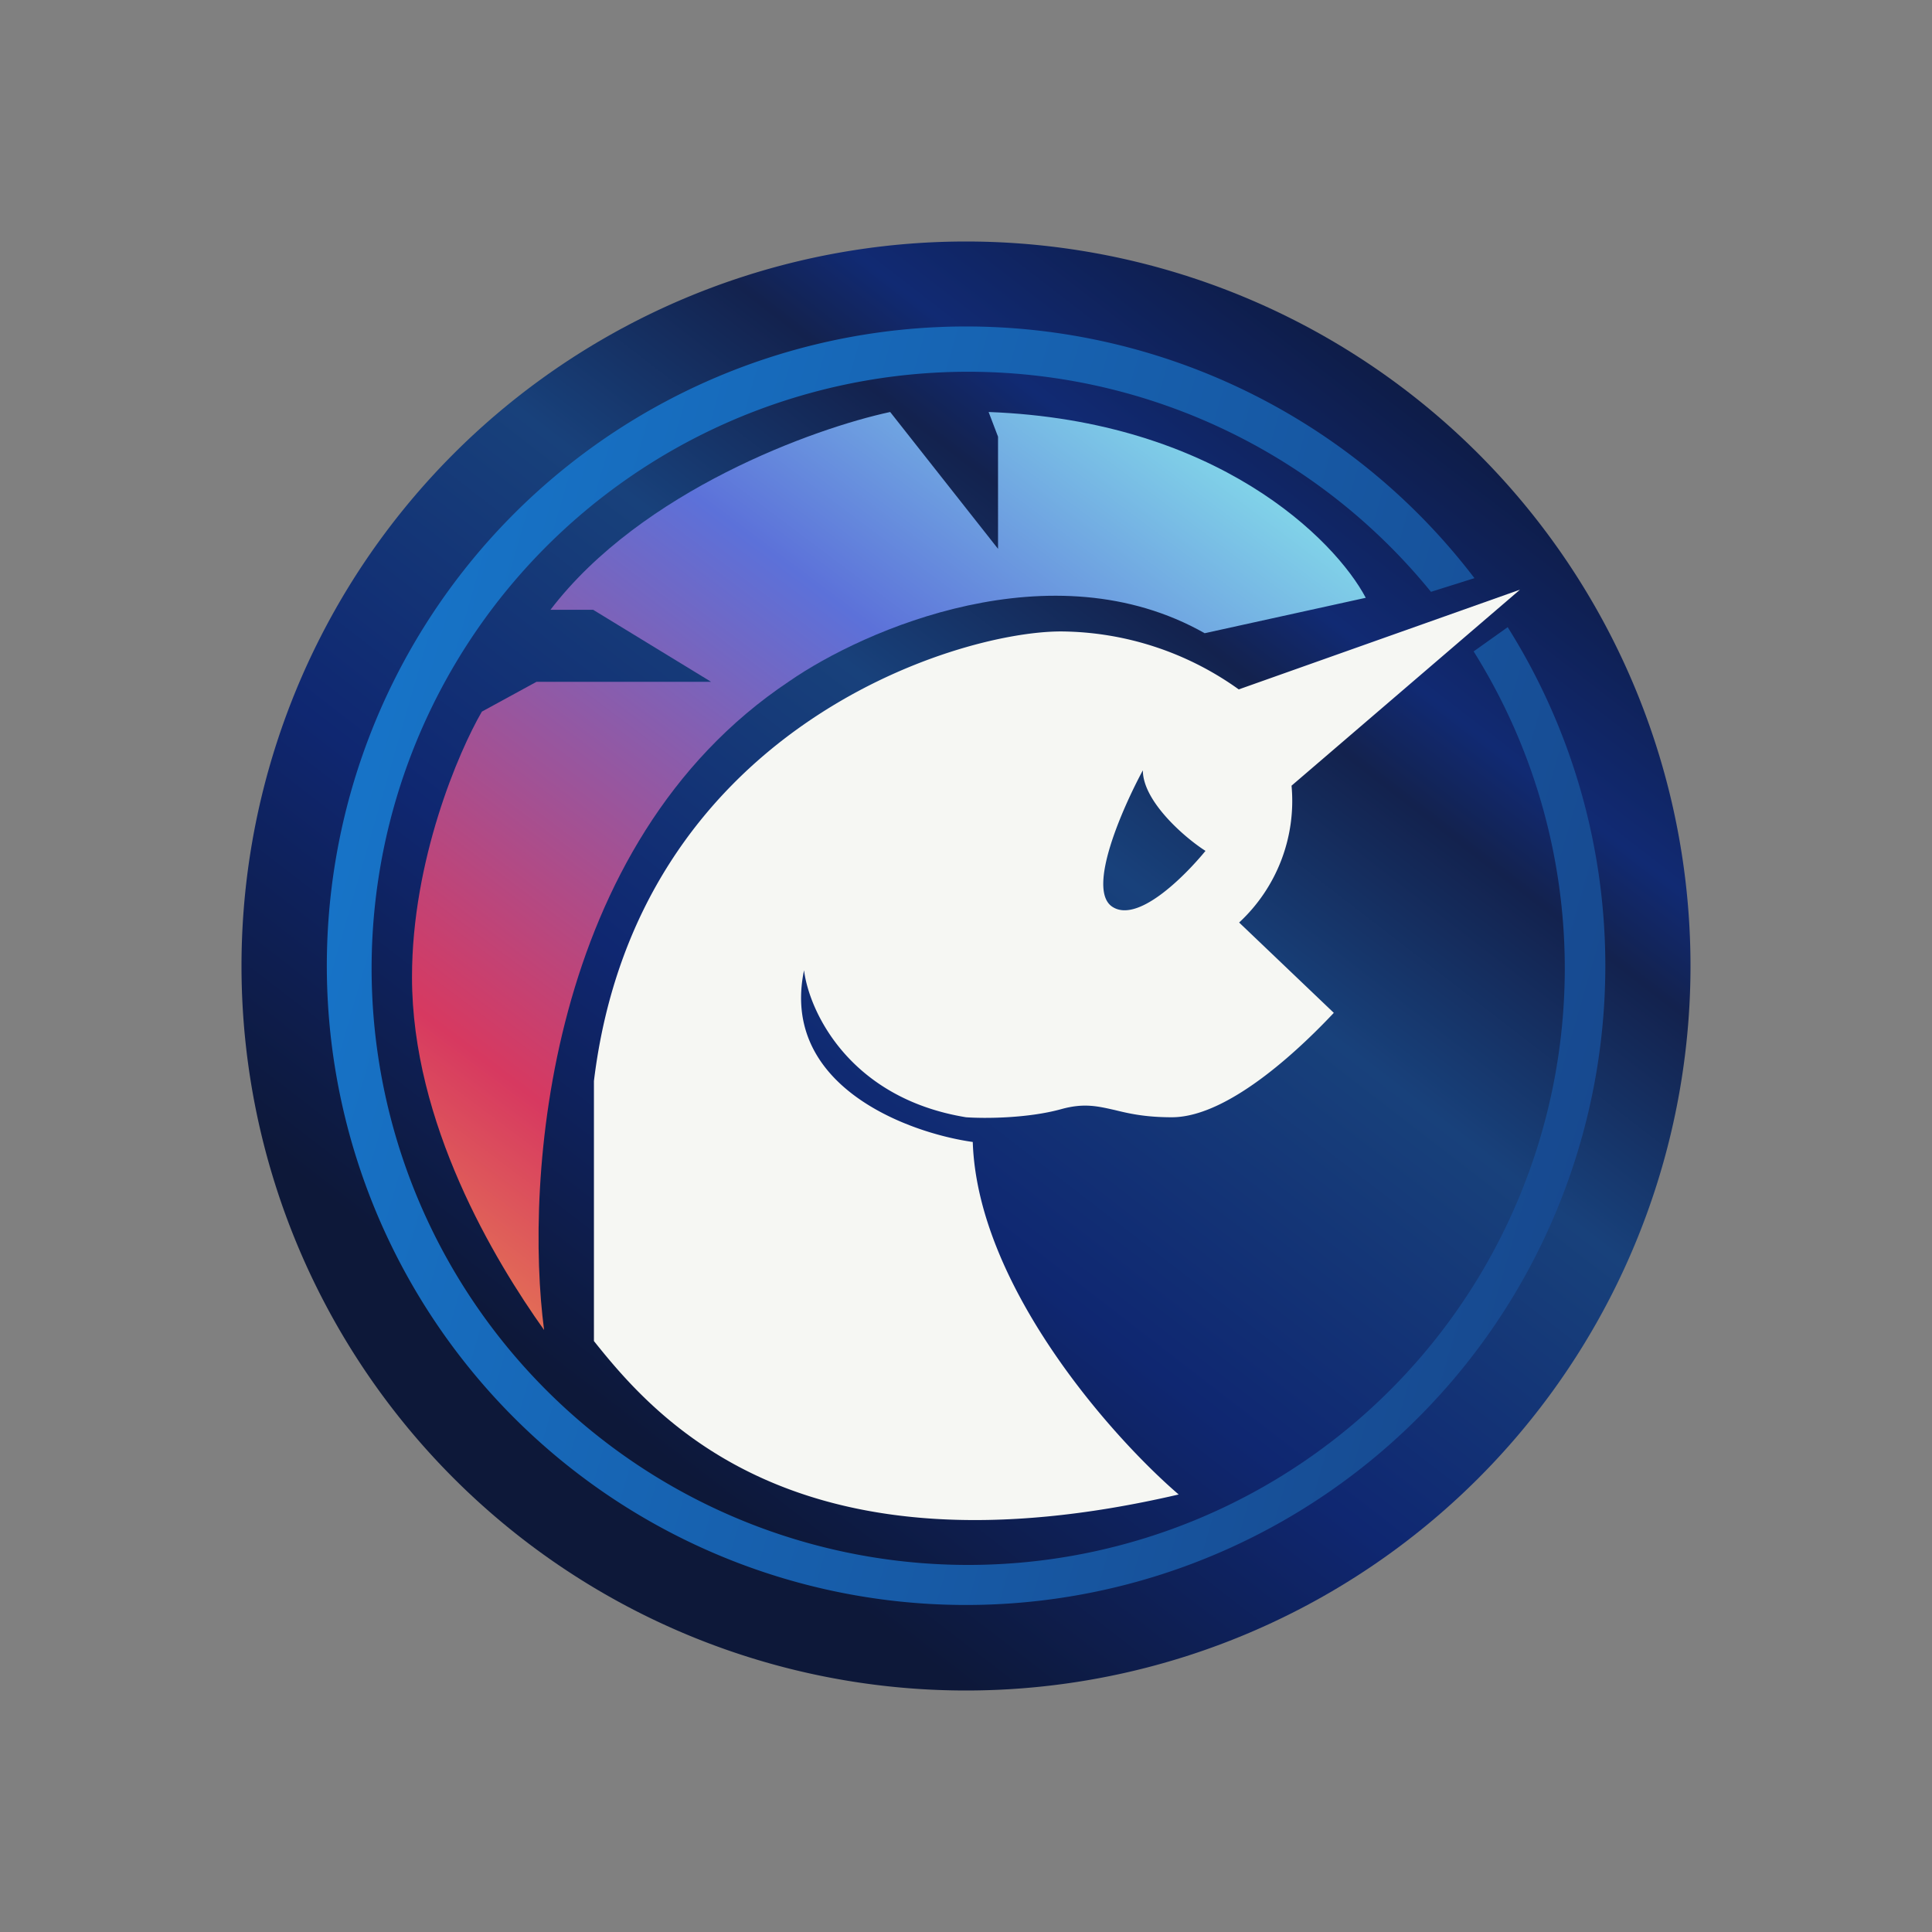 <svg xmlns="http://www.w3.org/2000/svg" width="1em" height="1em" viewBox="0 0 24 24"><rect x="0" y="0" width="24" height="24" fill="#808080" stroke="none"/><g fill="none"><path fill="url(#IconifyId195ad048a32870fdf105540)" d="M12 21a9 9 0 1 0 0-18a9 9 0 0 0 0 18"/><path fill="#F6F7F3" fill-rule="evenodd" d="M7.378 16.659c.789.99 2.552 3.002 7.264 1.906c-.832-.715-2.5-2.594-2.558-4.379c-.82-.116-2.393-.704-2.096-2.133c.063.508.561 1.588 2.012 1.826c.217.016.757.016 1.18-.1c.286-.08.456-.037.667.01c.175.043.376.09.71.09c.736 0 1.673-.937 2.012-1.297l-1.176-1.122a2.06 2.06 0 0 0 .651-1.7l2.838-2.435l-3.494 1.239a3.83 3.83 0 0 0-2.208-.72c-1.323 0-5.273 1.228-5.802 5.585zm6.819-7.09c-.254.472-.694 1.467-.387 1.69c.313.222.9-.366 1.165-.689c-.265-.169-.778-.619-.778-1" clip-rule="evenodd"/><path fill="url(#IconifyId195ad048a32870fdf105541)" d="M9.803 8.464c-3.018 2.012-3.288 6.21-3.044 8.058c-.614-.863-1.641-2.568-1.641-4.384c0-1.456.582-2.806.868-3.298l.678-.37h2.17l-1.466-.895h-.53c1.133-1.483 3.283-2.256 4.22-2.457l1.34 1.7V5.425l-.117-.307c2.837.106 4.304 1.588 4.685 2.308l-2.001.44c-1.89-1.07-4.23-.048-5.162.598"/><path fill="url(#IconifyId195ad048a32870fdf105542)" d="M19.942 12a7.941 7.941 0 1 1-1.626-4.818l-.54.17a7.411 7.411 0 1 0 .53.74l.423-.301A7.9 7.9 0 0 1 19.942 12"/><defs><linearGradient id="IconifyId195ad048a32870fdf105540" x1="22.408" x2="12" y1="7.511" y2="21" gradientUnits="userSpaceOnUse"><stop stop-color="#0D183A"/><stop offset=".22" stop-color="#112A73"/><stop offset=".29" stop-color="#13224E"/><stop offset=".46" stop-color="#18417B"/><stop offset=".73" stop-color="#0F2771"/><stop offset="1" stop-color="#0D1839"/></linearGradient><linearGradient id="IconifyId195ad048a32870fdf105541" x1="19.239" x2="7.592" y1="6.845" y2="22.374" gradientUnits="userSpaceOnUse"><stop stop-color="#8EF6EE"/><stop offset=".3" stop-color="#5C71D9"/><stop offset=".67" stop-color="#D73960"/><stop offset="1" stop-color="#F8CF44"/></linearGradient><linearGradient id="IconifyId195ad048a32870fdf105542" x1="3.816" x2="20.773" y1="11.1" y2="15.986" gradientUnits="userSpaceOnUse"><stop stop-color="#1774C8"/><stop offset="1" stop-color="#17458A"/></linearGradient></defs></g></svg>